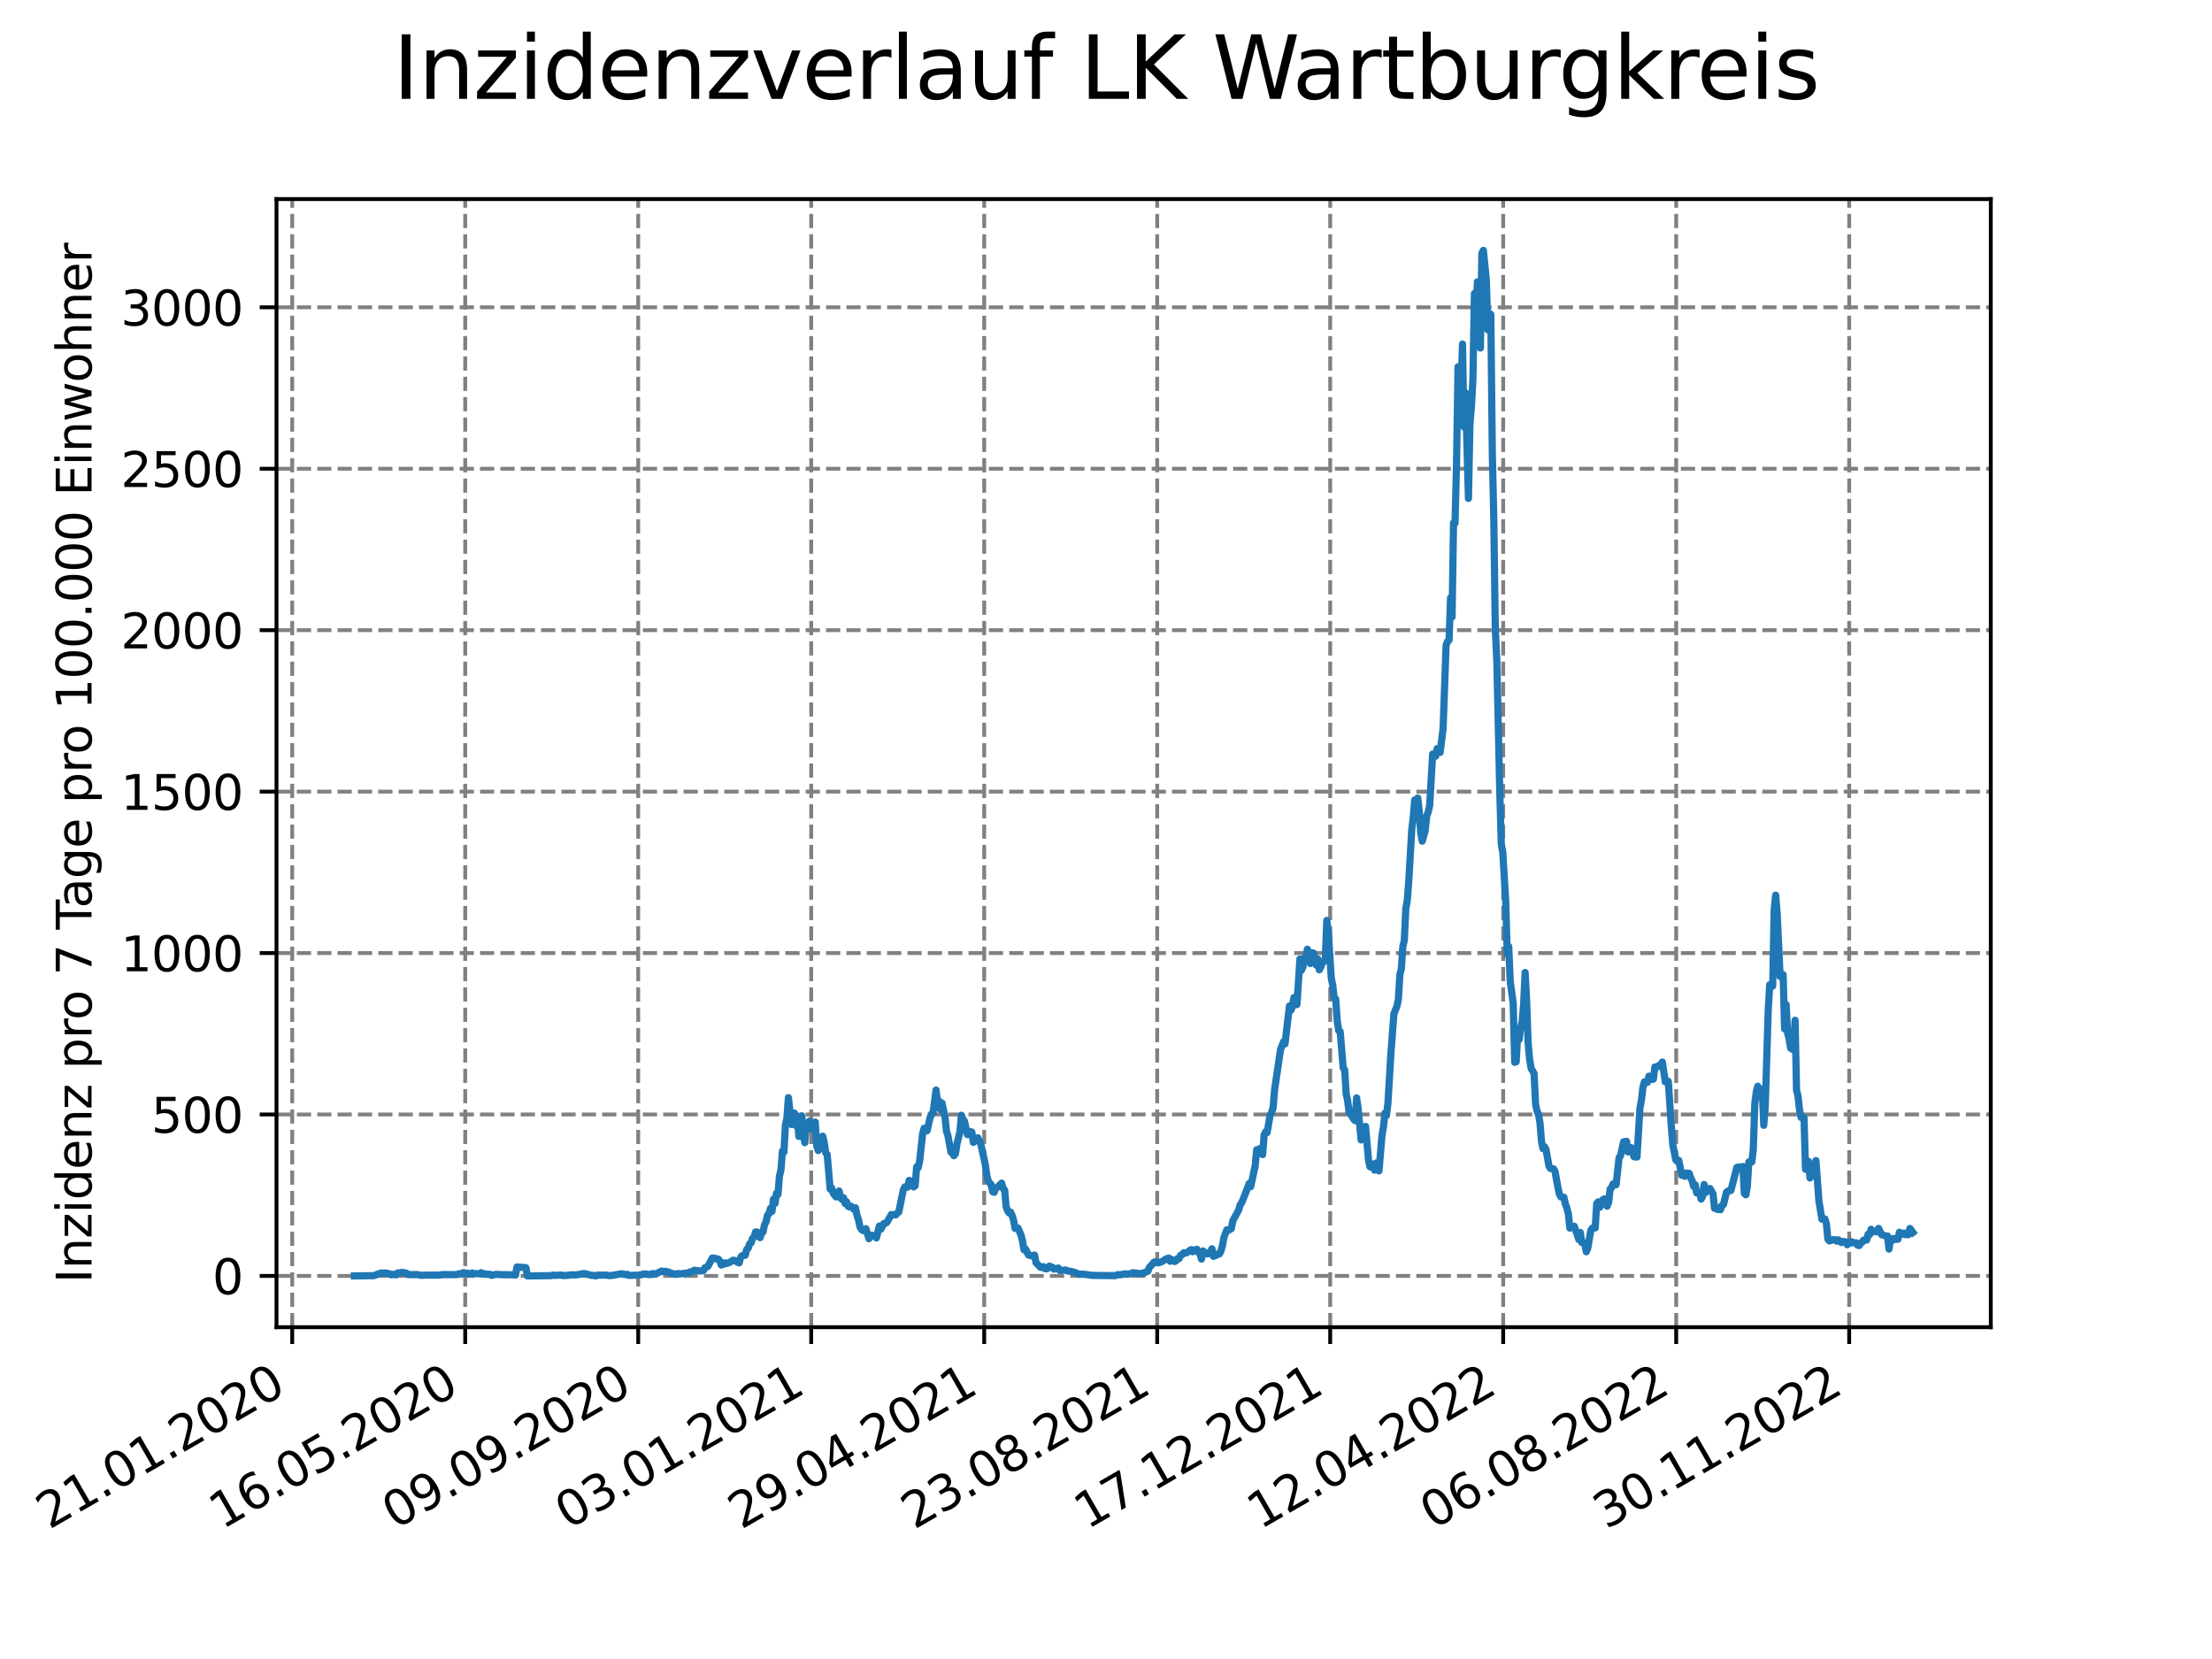 <?xml version="1.0" encoding="utf-8" standalone="no"?>
<!DOCTYPE svg PUBLIC "-//W3C//DTD SVG 1.1//EN"
  "http://www.w3.org/Graphics/SVG/1.1/DTD/svg11.dtd">
<svg xmlns:xlink="http://www.w3.org/1999/xlink" width="460.8pt" height="345.6pt" viewBox="0 0 460.8 345.6" xmlns="http://www.w3.org/2000/svg" version="1.1">
 <defs>
  <style type="text/css">*{stroke-linejoin: round; stroke-linecap: butt}</style>
 </defs>
 <g id="figure_1">
  <g id="patch_1">
   <path d="M 0 345.6 
L 460.8 345.6 
L 460.8 0 
L 0 0 
z
" style="fill: #ffffff"/>
  </g>
  <g id="axes_1">
   <g id="patch_2">
    <path d="M 57.6 276.48 
L 414.72 276.48 
L 414.72 41.472 
L 57.6 41.472 
z
" style="fill: #ffffff"/>
   </g>
   <g id="matplotlib.axis_1">
    <g id="xtick_1">
     <g id="line2d_1">
      <path d="M 60.875 276.48 
L 60.875 41.472 
" clip-path="url(#p595c943175)" style="fill: none; stroke-dasharray: 2.96,1.28; stroke-dashoffset: 0; stroke: #808080; stroke-width: 0.8"/>
     </g>
     <g id="line2d_2">
      <defs>
       <path id="mbba4db393f" d="M 0 0 
L 0 3.5 
" style="stroke: #000000; stroke-width: 0.8"/>
      </defs>
      <g>
       <use xlink:href="#mbba4db393f" x="60.875" y="276.48" style="stroke: #000000; stroke-width: 0.8"/>
      </g>
     </g>
     <g id="text_1">
      <!-- 21.01.2020 -->
      <g transform="translate(10.25 318.689) rotate(-30) scale(0.1 -0.1)">
       <defs>
        <path id="DejaVuSans-32" d="M 1228 531 
L 3431 531 
L 3431 0 
L 469 0 
L 469 531 
Q 828 903 1448 1529 
Q 2069 2156 2228 2338 
Q 2531 2678 2651 2914 
Q 2772 3150 2772 3378 
Q 2772 3750 2511 3984 
Q 2250 4219 1831 4219 
Q 1534 4219 1204 4116 
Q 875 4013 500 3803 
L 500 4441 
Q 881 4594 1212 4672 
Q 1544 4750 1819 4750 
Q 2544 4750 2975 4387 
Q 3406 4025 3406 3419 
Q 3406 3131 3298 2873 
Q 3191 2616 2906 2266 
Q 2828 2175 2409 1742 
Q 1991 1309 1228 531 
z
" transform="scale(0.016)"/>
        <path id="DejaVuSans-31" d="M 794 531 
L 1825 531 
L 1825 4091 
L 703 3866 
L 703 4441 
L 1819 4666 
L 2450 4666 
L 2450 531 
L 3481 531 
L 3481 0 
L 794 0 
L 794 531 
z
" transform="scale(0.016)"/>
        <path id="DejaVuSans-2e" d="M 684 794 
L 1344 794 
L 1344 0 
L 684 0 
L 684 794 
z
" transform="scale(0.016)"/>
        <path id="DejaVuSans-30" d="M 2034 4250 
Q 1547 4250 1301 3770 
Q 1056 3291 1056 2328 
Q 1056 1369 1301 889 
Q 1547 409 2034 409 
Q 2525 409 2770 889 
Q 3016 1369 3016 2328 
Q 3016 3291 2770 3770 
Q 2525 4250 2034 4250 
z
M 2034 4750 
Q 2819 4750 3233 4129 
Q 3647 3509 3647 2328 
Q 3647 1150 3233 529 
Q 2819 -91 2034 -91 
Q 1250 -91 836 529 
Q 422 1150 422 2328 
Q 422 3509 836 4129 
Q 1250 4750 2034 4750 
z
" transform="scale(0.016)"/>
       </defs>
       <use xlink:href="#DejaVuSans-32"/>
       <use xlink:href="#DejaVuSans-31" x="63.623"/>
       <use xlink:href="#DejaVuSans-2e" x="127.246"/>
       <use xlink:href="#DejaVuSans-30" x="159.033"/>
       <use xlink:href="#DejaVuSans-31" x="222.656"/>
       <use xlink:href="#DejaVuSans-2e" x="286.279"/>
       <use xlink:href="#DejaVuSans-32" x="318.066"/>
       <use xlink:href="#DejaVuSans-30" x="381.689"/>
       <use xlink:href="#DejaVuSans-32" x="445.312"/>
       <use xlink:href="#DejaVuSans-30" x="508.936"/>
      </g>
     </g>
    </g>
    <g id="xtick_2">
     <g id="line2d_3">
      <path d="M 96.913 276.48 
L 96.913 41.472 
" clip-path="url(#p595c943175)" style="fill: none; stroke-dasharray: 2.96,1.28; stroke-dashoffset: 0; stroke: #808080; stroke-width: 0.8"/>
     </g>
     <g id="line2d_4">
      <g>
       <use xlink:href="#mbba4db393f" x="96.913" y="276.48" style="stroke: #000000; stroke-width: 0.8"/>
      </g>
     </g>
     <g id="text_2">
      <!-- 16.05.2020 -->
      <g transform="translate(46.288 318.689) rotate(-30) scale(0.1 -0.1)">
       <defs>
        <path id="DejaVuSans-36" d="M 2113 2584 
Q 1688 2584 1439 2293 
Q 1191 2003 1191 1497 
Q 1191 994 1439 701 
Q 1688 409 2113 409 
Q 2538 409 2786 701 
Q 3034 994 3034 1497 
Q 3034 2003 2786 2293 
Q 2538 2584 2113 2584 
z
M 3366 4563 
L 3366 3988 
Q 3128 4100 2886 4159 
Q 2644 4219 2406 4219 
Q 1781 4219 1451 3797 
Q 1122 3375 1075 2522 
Q 1259 2794 1537 2939 
Q 1816 3084 2150 3084 
Q 2853 3084 3261 2657 
Q 3669 2231 3669 1497 
Q 3669 778 3244 343 
Q 2819 -91 2113 -91 
Q 1303 -91 875 529 
Q 447 1150 447 2328 
Q 447 3434 972 4092 
Q 1497 4750 2381 4750 
Q 2619 4750 2861 4703 
Q 3103 4656 3366 4563 
z
" transform="scale(0.016)"/>
        <path id="DejaVuSans-35" d="M 691 4666 
L 3169 4666 
L 3169 4134 
L 1269 4134 
L 1269 2991 
Q 1406 3038 1543 3061 
Q 1681 3084 1819 3084 
Q 2600 3084 3056 2656 
Q 3513 2228 3513 1497 
Q 3513 744 3044 326 
Q 2575 -91 1722 -91 
Q 1428 -91 1123 -41 
Q 819 9 494 109 
L 494 744 
Q 775 591 1075 516 
Q 1375 441 1709 441 
Q 2250 441 2565 725 
Q 2881 1009 2881 1497 
Q 2881 1984 2565 2268 
Q 2250 2553 1709 2553 
Q 1456 2553 1204 2497 
Q 953 2441 691 2322 
L 691 4666 
z
" transform="scale(0.016)"/>
       </defs>
       <use xlink:href="#DejaVuSans-31"/>
       <use xlink:href="#DejaVuSans-36" x="63.623"/>
       <use xlink:href="#DejaVuSans-2e" x="127.246"/>
       <use xlink:href="#DejaVuSans-30" x="159.033"/>
       <use xlink:href="#DejaVuSans-35" x="222.656"/>
       <use xlink:href="#DejaVuSans-2e" x="286.279"/>
       <use xlink:href="#DejaVuSans-32" x="318.066"/>
       <use xlink:href="#DejaVuSans-30" x="381.689"/>
       <use xlink:href="#DejaVuSans-32" x="445.312"/>
       <use xlink:href="#DejaVuSans-30" x="508.936"/>
      </g>
     </g>
    </g>
    <g id="xtick_3">
     <g id="line2d_5">
      <path d="M 132.951 276.48 
L 132.951 41.472 
" clip-path="url(#p595c943175)" style="fill: none; stroke-dasharray: 2.96,1.28; stroke-dashoffset: 0; stroke: #808080; stroke-width: 0.8"/>
     </g>
     <g id="line2d_6">
      <g>
       <use xlink:href="#mbba4db393f" x="132.951" y="276.48" style="stroke: #000000; stroke-width: 0.8"/>
      </g>
     </g>
     <g id="text_3">
      <!-- 09.09.2020 -->
      <g transform="translate(82.326 318.689) rotate(-30) scale(0.1 -0.1)">
       <defs>
        <path id="DejaVuSans-39" d="M 703 97 
L 703 672 
Q 941 559 1184 500 
Q 1428 441 1663 441 
Q 2288 441 2617 861 
Q 2947 1281 2994 2138 
Q 2813 1869 2534 1725 
Q 2256 1581 1919 1581 
Q 1219 1581 811 2004 
Q 403 2428 403 3163 
Q 403 3881 828 4315 
Q 1253 4750 1959 4750 
Q 2769 4750 3195 4129 
Q 3622 3509 3622 2328 
Q 3622 1225 3098 567 
Q 2575 -91 1691 -91 
Q 1453 -91 1209 -44 
Q 966 3 703 97 
z
M 1959 2075 
Q 2384 2075 2632 2365 
Q 2881 2656 2881 3163 
Q 2881 3666 2632 3958 
Q 2384 4250 1959 4250 
Q 1534 4250 1286 3958 
Q 1038 3666 1038 3163 
Q 1038 2656 1286 2365 
Q 1534 2075 1959 2075 
z
" transform="scale(0.016)"/>
       </defs>
       <use xlink:href="#DejaVuSans-30"/>
       <use xlink:href="#DejaVuSans-39" x="63.623"/>
       <use xlink:href="#DejaVuSans-2e" x="127.246"/>
       <use xlink:href="#DejaVuSans-30" x="159.033"/>
       <use xlink:href="#DejaVuSans-39" x="222.656"/>
       <use xlink:href="#DejaVuSans-2e" x="286.279"/>
       <use xlink:href="#DejaVuSans-32" x="318.066"/>
       <use xlink:href="#DejaVuSans-30" x="381.689"/>
       <use xlink:href="#DejaVuSans-32" x="445.312"/>
       <use xlink:href="#DejaVuSans-30" x="508.936"/>
      </g>
     </g>
    </g>
    <g id="xtick_4">
     <g id="line2d_7">
      <path d="M 168.99 276.48 
L 168.99 41.472 
" clip-path="url(#p595c943175)" style="fill: none; stroke-dasharray: 2.96,1.28; stroke-dashoffset: 0; stroke: #808080; stroke-width: 0.8"/>
     </g>
     <g id="line2d_8">
      <g>
       <use xlink:href="#mbba4db393f" x="168.99" y="276.48" style="stroke: #000000; stroke-width: 0.8"/>
      </g>
     </g>
     <g id="text_4">
      <!-- 03.01.2021 -->
      <g transform="translate(118.364 318.689) rotate(-30) scale(0.1 -0.1)">
       <defs>
        <path id="DejaVuSans-33" d="M 2597 2516 
Q 3050 2419 3304 2112 
Q 3559 1806 3559 1356 
Q 3559 666 3084 287 
Q 2609 -91 1734 -91 
Q 1441 -91 1130 -33 
Q 819 25 488 141 
L 488 750 
Q 750 597 1062 519 
Q 1375 441 1716 441 
Q 2309 441 2620 675 
Q 2931 909 2931 1356 
Q 2931 1769 2642 2001 
Q 2353 2234 1838 2234 
L 1294 2234 
L 1294 2753 
L 1863 2753 
Q 2328 2753 2575 2939 
Q 2822 3125 2822 3475 
Q 2822 3834 2567 4026 
Q 2313 4219 1838 4219 
Q 1578 4219 1281 4162 
Q 984 4106 628 3988 
L 628 4550 
Q 988 4650 1302 4700 
Q 1616 4750 1894 4750 
Q 2613 4750 3031 4423 
Q 3450 4097 3450 3541 
Q 3450 3153 3228 2886 
Q 3006 2619 2597 2516 
z
" transform="scale(0.016)"/>
       </defs>
       <use xlink:href="#DejaVuSans-30"/>
       <use xlink:href="#DejaVuSans-33" x="63.623"/>
       <use xlink:href="#DejaVuSans-2e" x="127.246"/>
       <use xlink:href="#DejaVuSans-30" x="159.033"/>
       <use xlink:href="#DejaVuSans-31" x="222.656"/>
       <use xlink:href="#DejaVuSans-2e" x="286.279"/>
       <use xlink:href="#DejaVuSans-32" x="318.066"/>
       <use xlink:href="#DejaVuSans-30" x="381.689"/>
       <use xlink:href="#DejaVuSans-32" x="445.312"/>
       <use xlink:href="#DejaVuSans-31" x="508.936"/>
      </g>
     </g>
    </g>
    <g id="xtick_5">
     <g id="line2d_9">
      <path d="M 205.028 276.48 
L 205.028 41.472 
" clip-path="url(#p595c943175)" style="fill: none; stroke-dasharray: 2.96,1.28; stroke-dashoffset: 0; stroke: #808080; stroke-width: 0.8"/>
     </g>
     <g id="line2d_10">
      <g>
       <use xlink:href="#mbba4db393f" x="205.028" y="276.48" style="stroke: #000000; stroke-width: 0.8"/>
      </g>
     </g>
     <g id="text_5">
      <!-- 29.04.2021 -->
      <g transform="translate(154.403 318.689) rotate(-30) scale(0.1 -0.1)">
       <defs>
        <path id="DejaVuSans-34" d="M 2419 4116 
L 825 1625 
L 2419 1625 
L 2419 4116 
z
M 2253 4666 
L 3047 4666 
L 3047 1625 
L 3713 1625 
L 3713 1100 
L 3047 1100 
L 3047 0 
L 2419 0 
L 2419 1100 
L 313 1100 
L 313 1709 
L 2253 4666 
z
" transform="scale(0.016)"/>
       </defs>
       <use xlink:href="#DejaVuSans-32"/>
       <use xlink:href="#DejaVuSans-39" x="63.623"/>
       <use xlink:href="#DejaVuSans-2e" x="127.246"/>
       <use xlink:href="#DejaVuSans-30" x="159.033"/>
       <use xlink:href="#DejaVuSans-34" x="222.656"/>
       <use xlink:href="#DejaVuSans-2e" x="286.279"/>
       <use xlink:href="#DejaVuSans-32" x="318.066"/>
       <use xlink:href="#DejaVuSans-30" x="381.689"/>
       <use xlink:href="#DejaVuSans-32" x="445.312"/>
       <use xlink:href="#DejaVuSans-31" x="508.936"/>
      </g>
     </g>
    </g>
    <g id="xtick_6">
     <g id="line2d_11">
      <path d="M 241.066 276.48 
L 241.066 41.472 
" clip-path="url(#p595c943175)" style="fill: none; stroke-dasharray: 2.96,1.28; stroke-dashoffset: 0; stroke: #808080; stroke-width: 0.8"/>
     </g>
     <g id="line2d_12">
      <g>
       <use xlink:href="#mbba4db393f" x="241.066" y="276.48" style="stroke: #000000; stroke-width: 0.8"/>
      </g>
     </g>
     <g id="text_6">
      <!-- 23.08.2021 -->
      <g transform="translate(190.441 318.689) rotate(-30) scale(0.1 -0.1)">
       <defs>
        <path id="DejaVuSans-38" d="M 2034 2216 
Q 1584 2216 1326 1975 
Q 1069 1734 1069 1313 
Q 1069 891 1326 650 
Q 1584 409 2034 409 
Q 2484 409 2743 651 
Q 3003 894 3003 1313 
Q 3003 1734 2745 1975 
Q 2488 2216 2034 2216 
z
M 1403 2484 
Q 997 2584 770 2862 
Q 544 3141 544 3541 
Q 544 4100 942 4425 
Q 1341 4750 2034 4750 
Q 2731 4750 3128 4425 
Q 3525 4100 3525 3541 
Q 3525 3141 3298 2862 
Q 3072 2584 2669 2484 
Q 3125 2378 3379 2068 
Q 3634 1759 3634 1313 
Q 3634 634 3220 271 
Q 2806 -91 2034 -91 
Q 1263 -91 848 271 
Q 434 634 434 1313 
Q 434 1759 690 2068 
Q 947 2378 1403 2484 
z
M 1172 3481 
Q 1172 3119 1398 2916 
Q 1625 2713 2034 2713 
Q 2441 2713 2670 2916 
Q 2900 3119 2900 3481 
Q 2900 3844 2670 4047 
Q 2441 4250 2034 4250 
Q 1625 4250 1398 4047 
Q 1172 3844 1172 3481 
z
" transform="scale(0.016)"/>
       </defs>
       <use xlink:href="#DejaVuSans-32"/>
       <use xlink:href="#DejaVuSans-33" x="63.623"/>
       <use xlink:href="#DejaVuSans-2e" x="127.246"/>
       <use xlink:href="#DejaVuSans-30" x="159.033"/>
       <use xlink:href="#DejaVuSans-38" x="222.656"/>
       <use xlink:href="#DejaVuSans-2e" x="286.279"/>
       <use xlink:href="#DejaVuSans-32" x="318.066"/>
       <use xlink:href="#DejaVuSans-30" x="381.689"/>
       <use xlink:href="#DejaVuSans-32" x="445.312"/>
       <use xlink:href="#DejaVuSans-31" x="508.936"/>
      </g>
     </g>
    </g>
    <g id="xtick_7">
     <g id="line2d_13">
      <path d="M 277.104 276.48 
L 277.104 41.472 
" clip-path="url(#p595c943175)" style="fill: none; stroke-dasharray: 2.96,1.28; stroke-dashoffset: 0; stroke: #808080; stroke-width: 0.8"/>
     </g>
     <g id="line2d_14">
      <g>
       <use xlink:href="#mbba4db393f" x="277.104" y="276.48" style="stroke: #000000; stroke-width: 0.8"/>
      </g>
     </g>
     <g id="text_7">
      <!-- 17.12.2021 -->
      <g transform="translate(226.479 318.689) rotate(-30) scale(0.1 -0.1)">
       <defs>
        <path id="DejaVuSans-37" d="M 525 4666 
L 3525 4666 
L 3525 4397 
L 1831 0 
L 1172 0 
L 2766 4134 
L 525 4134 
L 525 4666 
z
" transform="scale(0.016)"/>
       </defs>
       <use xlink:href="#DejaVuSans-31"/>
       <use xlink:href="#DejaVuSans-37" x="63.623"/>
       <use xlink:href="#DejaVuSans-2e" x="127.246"/>
       <use xlink:href="#DejaVuSans-31" x="159.033"/>
       <use xlink:href="#DejaVuSans-32" x="222.656"/>
       <use xlink:href="#DejaVuSans-2e" x="286.279"/>
       <use xlink:href="#DejaVuSans-32" x="318.066"/>
       <use xlink:href="#DejaVuSans-30" x="381.689"/>
       <use xlink:href="#DejaVuSans-32" x="445.312"/>
       <use xlink:href="#DejaVuSans-31" x="508.936"/>
      </g>
     </g>
    </g>
    <g id="xtick_8">
     <g id="line2d_15">
      <path d="M 313.142 276.48 
L 313.142 41.472 
" clip-path="url(#p595c943175)" style="fill: none; stroke-dasharray: 2.96,1.28; stroke-dashoffset: 0; stroke: #808080; stroke-width: 0.8"/>
     </g>
     <g id="line2d_16">
      <g>
       <use xlink:href="#mbba4db393f" x="313.142" y="276.48" style="stroke: #000000; stroke-width: 0.8"/>
      </g>
     </g>
     <g id="text_8">
      <!-- 12.04.2022 -->
      <g transform="translate(262.517 318.689) rotate(-30) scale(0.1 -0.1)">
       <use xlink:href="#DejaVuSans-31"/>
       <use xlink:href="#DejaVuSans-32" x="63.623"/>
       <use xlink:href="#DejaVuSans-2e" x="127.246"/>
       <use xlink:href="#DejaVuSans-30" x="159.033"/>
       <use xlink:href="#DejaVuSans-34" x="222.656"/>
       <use xlink:href="#DejaVuSans-2e" x="286.279"/>
       <use xlink:href="#DejaVuSans-32" x="318.066"/>
       <use xlink:href="#DejaVuSans-30" x="381.689"/>
       <use xlink:href="#DejaVuSans-32" x="445.312"/>
       <use xlink:href="#DejaVuSans-32" x="508.936"/>
      </g>
     </g>
    </g>
    <g id="xtick_9">
     <g id="line2d_17">
      <path d="M 349.181 276.48 
L 349.181 41.472 
" clip-path="url(#p595c943175)" style="fill: none; stroke-dasharray: 2.96,1.28; stroke-dashoffset: 0; stroke: #808080; stroke-width: 0.8"/>
     </g>
     <g id="line2d_18">
      <g>
       <use xlink:href="#mbba4db393f" x="349.181" y="276.48" style="stroke: #000000; stroke-width: 0.8"/>
      </g>
     </g>
     <g id="text_9">
      <!-- 06.08.2022 -->
      <g transform="translate(298.555 318.689) rotate(-30) scale(0.1 -0.1)">
       <use xlink:href="#DejaVuSans-30"/>
       <use xlink:href="#DejaVuSans-36" x="63.623"/>
       <use xlink:href="#DejaVuSans-2e" x="127.246"/>
       <use xlink:href="#DejaVuSans-30" x="159.033"/>
       <use xlink:href="#DejaVuSans-38" x="222.656"/>
       <use xlink:href="#DejaVuSans-2e" x="286.279"/>
       <use xlink:href="#DejaVuSans-32" x="318.066"/>
       <use xlink:href="#DejaVuSans-30" x="381.689"/>
       <use xlink:href="#DejaVuSans-32" x="445.312"/>
       <use xlink:href="#DejaVuSans-32" x="508.936"/>
      </g>
     </g>
    </g>
    <g id="xtick_10">
     <g id="line2d_19">
      <path d="M 385.219 276.48 
L 385.219 41.472 
" clip-path="url(#p595c943175)" style="fill: none; stroke-dasharray: 2.96,1.28; stroke-dashoffset: 0; stroke: #808080; stroke-width: 0.8"/>
     </g>
     <g id="line2d_20">
      <g>
       <use xlink:href="#mbba4db393f" x="385.219" y="276.48" style="stroke: #000000; stroke-width: 0.8"/>
      </g>
     </g>
     <g id="text_10">
      <!-- 30.11.2022 -->
      <g transform="translate(334.594 318.689) rotate(-30) scale(0.1 -0.1)">
       <use xlink:href="#DejaVuSans-33"/>
       <use xlink:href="#DejaVuSans-30" x="63.623"/>
       <use xlink:href="#DejaVuSans-2e" x="127.246"/>
       <use xlink:href="#DejaVuSans-31" x="159.033"/>
       <use xlink:href="#DejaVuSans-31" x="222.656"/>
       <use xlink:href="#DejaVuSans-2e" x="286.279"/>
       <use xlink:href="#DejaVuSans-32" x="318.066"/>
       <use xlink:href="#DejaVuSans-30" x="381.689"/>
       <use xlink:href="#DejaVuSans-32" x="445.312"/>
       <use xlink:href="#DejaVuSans-32" x="508.936"/>
      </g>
     </g>
    </g>
   </g>
   <g id="matplotlib.axis_2">
    <g id="ytick_1">
     <g id="line2d_21">
      <path d="M 57.6 265.798 
L 414.72 265.798 
" clip-path="url(#p595c943175)" style="fill: none; stroke-dasharray: 2.96,1.28; stroke-dashoffset: 0; stroke: #808080; stroke-width: 0.8"/>
     </g>
     <g id="line2d_22">
      <defs>
       <path id="m7f803382ec" d="M 0 0 
L -3.5 0 
" style="stroke: #000000; stroke-width: 0.8"/>
      </defs>
      <g>
       <use xlink:href="#m7f803382ec" x="57.6" y="265.798" style="stroke: #000000; stroke-width: 0.8"/>
      </g>
     </g>
     <g id="text_11">
      <!-- 0 -->
      <g transform="translate(44.237 269.597) scale(0.1 -0.1)">
       <use xlink:href="#DejaVuSans-30"/>
      </g>
     </g>
    </g>
    <g id="ytick_2">
     <g id="line2d_23">
      <path d="M 57.6 232.167 
L 414.72 232.167 
" clip-path="url(#p595c943175)" style="fill: none; stroke-dasharray: 2.96,1.28; stroke-dashoffset: 0; stroke: #808080; stroke-width: 0.8"/>
     </g>
     <g id="line2d_24">
      <g>
       <use xlink:href="#m7f803382ec" x="57.6" y="232.167" style="stroke: #000000; stroke-width: 0.8"/>
      </g>
     </g>
     <g id="text_12">
      <!-- 500 -->
      <g transform="translate(31.512 235.966) scale(0.1 -0.1)">
       <use xlink:href="#DejaVuSans-35"/>
       <use xlink:href="#DejaVuSans-30" x="63.623"/>
       <use xlink:href="#DejaVuSans-30" x="127.246"/>
      </g>
     </g>
    </g>
    <g id="ytick_3">
     <g id="line2d_25">
      <path d="M 57.6 198.537 
L 414.72 198.537 
" clip-path="url(#p595c943175)" style="fill: none; stroke-dasharray: 2.96,1.28; stroke-dashoffset: 0; stroke: #808080; stroke-width: 0.8"/>
     </g>
     <g id="line2d_26">
      <g>
       <use xlink:href="#m7f803382ec" x="57.6" y="198.537" style="stroke: #000000; stroke-width: 0.8"/>
      </g>
     </g>
     <g id="text_13">
      <!-- 1000 -->
      <g transform="translate(25.15 202.336) scale(0.1 -0.1)">
       <use xlink:href="#DejaVuSans-31"/>
       <use xlink:href="#DejaVuSans-30" x="63.623"/>
       <use xlink:href="#DejaVuSans-30" x="127.246"/>
       <use xlink:href="#DejaVuSans-30" x="190.869"/>
      </g>
     </g>
    </g>
    <g id="ytick_4">
     <g id="line2d_27">
      <path d="M 57.6 164.906 
L 414.72 164.906 
" clip-path="url(#p595c943175)" style="fill: none; stroke-dasharray: 2.96,1.28; stroke-dashoffset: 0; stroke: #808080; stroke-width: 0.8"/>
     </g>
     <g id="line2d_28">
      <g>
       <use xlink:href="#m7f803382ec" x="57.6" y="164.906" style="stroke: #000000; stroke-width: 0.8"/>
      </g>
     </g>
     <g id="text_14">
      <!-- 1500 -->
      <g transform="translate(25.15 168.705) scale(0.1 -0.1)">
       <use xlink:href="#DejaVuSans-31"/>
       <use xlink:href="#DejaVuSans-35" x="63.623"/>
       <use xlink:href="#DejaVuSans-30" x="127.246"/>
       <use xlink:href="#DejaVuSans-30" x="190.869"/>
      </g>
     </g>
    </g>
    <g id="ytick_5">
     <g id="line2d_29">
      <path d="M 57.6 131.275 
L 414.72 131.275 
" clip-path="url(#p595c943175)" style="fill: none; stroke-dasharray: 2.96,1.28; stroke-dashoffset: 0; stroke: #808080; stroke-width: 0.8"/>
     </g>
     <g id="line2d_30">
      <g>
       <use xlink:href="#m7f803382ec" x="57.6" y="131.275" style="stroke: #000000; stroke-width: 0.8"/>
      </g>
     </g>
     <g id="text_15">
      <!-- 2000 -->
      <g transform="translate(25.15 135.074) scale(0.1 -0.1)">
       <use xlink:href="#DejaVuSans-32"/>
       <use xlink:href="#DejaVuSans-30" x="63.623"/>
       <use xlink:href="#DejaVuSans-30" x="127.246"/>
       <use xlink:href="#DejaVuSans-30" x="190.869"/>
      </g>
     </g>
    </g>
    <g id="ytick_6">
     <g id="line2d_31">
      <path d="M 57.6 97.645 
L 414.72 97.645 
" clip-path="url(#p595c943175)" style="fill: none; stroke-dasharray: 2.96,1.28; stroke-dashoffset: 0; stroke: #808080; stroke-width: 0.8"/>
     </g>
     <g id="line2d_32">
      <g>
       <use xlink:href="#m7f803382ec" x="57.6" y="97.645" style="stroke: #000000; stroke-width: 0.8"/>
      </g>
     </g>
     <g id="text_16">
      <!-- 2500 -->
      <g transform="translate(25.15 101.444) scale(0.1 -0.1)">
       <use xlink:href="#DejaVuSans-32"/>
       <use xlink:href="#DejaVuSans-35" x="63.623"/>
       <use xlink:href="#DejaVuSans-30" x="127.246"/>
       <use xlink:href="#DejaVuSans-30" x="190.869"/>
      </g>
     </g>
    </g>
    <g id="ytick_7">
     <g id="line2d_33">
      <path d="M 57.6 64.014 
L 414.72 64.014 
" clip-path="url(#p595c943175)" style="fill: none; stroke-dasharray: 2.96,1.28; stroke-dashoffset: 0; stroke: #808080; stroke-width: 0.8"/>
     </g>
     <g id="line2d_34">
      <g>
       <use xlink:href="#m7f803382ec" x="57.6" y="64.014" style="stroke: #000000; stroke-width: 0.8"/>
      </g>
     </g>
     <g id="text_17">
      <!-- 3000 -->
      <g transform="translate(25.15 67.813) scale(0.1 -0.1)">
       <use xlink:href="#DejaVuSans-33"/>
       <use xlink:href="#DejaVuSans-30" x="63.623"/>
       <use xlink:href="#DejaVuSans-30" x="127.246"/>
       <use xlink:href="#DejaVuSans-30" x="190.869"/>
      </g>
     </g>
    </g>
    <g id="text_18">
     <!-- Inzidenz pro 7 Tage pro 100.000 Einwohner -->
     <g transform="translate(19.07 267.301) rotate(-90) scale(0.1 -0.1)">
      <defs>
       <path id="DejaVuSans-49" d="M 628 4666 
L 1259 4666 
L 1259 0 
L 628 0 
L 628 4666 
z
" transform="scale(0.016)"/>
       <path id="DejaVuSans-6e" d="M 3513 2113 
L 3513 0 
L 2938 0 
L 2938 2094 
Q 2938 2591 2744 2837 
Q 2550 3084 2163 3084 
Q 1697 3084 1428 2787 
Q 1159 2491 1159 1978 
L 1159 0 
L 581 0 
L 581 3500 
L 1159 3500 
L 1159 2956 
Q 1366 3272 1645 3428 
Q 1925 3584 2291 3584 
Q 2894 3584 3203 3211 
Q 3513 2838 3513 2113 
z
" transform="scale(0.016)"/>
       <path id="DejaVuSans-7a" d="M 353 3500 
L 3084 3500 
L 3084 2975 
L 922 459 
L 3084 459 
L 3084 0 
L 275 0 
L 275 525 
L 2438 3041 
L 353 3041 
L 353 3500 
z
" transform="scale(0.016)"/>
       <path id="DejaVuSans-69" d="M 603 3500 
L 1178 3500 
L 1178 0 
L 603 0 
L 603 3500 
z
M 603 4863 
L 1178 4863 
L 1178 4134 
L 603 4134 
L 603 4863 
z
" transform="scale(0.016)"/>
       <path id="DejaVuSans-64" d="M 2906 2969 
L 2906 4863 
L 3481 4863 
L 3481 0 
L 2906 0 
L 2906 525 
Q 2725 213 2448 61 
Q 2172 -91 1784 -91 
Q 1150 -91 751 415 
Q 353 922 353 1747 
Q 353 2572 751 3078 
Q 1150 3584 1784 3584 
Q 2172 3584 2448 3432 
Q 2725 3281 2906 2969 
z
M 947 1747 
Q 947 1113 1208 752 
Q 1469 391 1925 391 
Q 2381 391 2643 752 
Q 2906 1113 2906 1747 
Q 2906 2381 2643 2742 
Q 2381 3103 1925 3103 
Q 1469 3103 1208 2742 
Q 947 2381 947 1747 
z
" transform="scale(0.016)"/>
       <path id="DejaVuSans-65" d="M 3597 1894 
L 3597 1613 
L 953 1613 
Q 991 1019 1311 708 
Q 1631 397 2203 397 
Q 2534 397 2845 478 
Q 3156 559 3463 722 
L 3463 178 
Q 3153 47 2828 -22 
Q 2503 -91 2169 -91 
Q 1331 -91 842 396 
Q 353 884 353 1716 
Q 353 2575 817 3079 
Q 1281 3584 2069 3584 
Q 2775 3584 3186 3129 
Q 3597 2675 3597 1894 
z
M 3022 2063 
Q 3016 2534 2758 2815 
Q 2500 3097 2075 3097 
Q 1594 3097 1305 2825 
Q 1016 2553 972 2059 
L 3022 2063 
z
" transform="scale(0.016)"/>
       <path id="DejaVuSans-20" transform="scale(0.016)"/>
       <path id="DejaVuSans-70" d="M 1159 525 
L 1159 -1331 
L 581 -1331 
L 581 3500 
L 1159 3500 
L 1159 2969 
Q 1341 3281 1617 3432 
Q 1894 3584 2278 3584 
Q 2916 3584 3314 3078 
Q 3713 2572 3713 1747 
Q 3713 922 3314 415 
Q 2916 -91 2278 -91 
Q 1894 -91 1617 61 
Q 1341 213 1159 525 
z
M 3116 1747 
Q 3116 2381 2855 2742 
Q 2594 3103 2138 3103 
Q 1681 3103 1420 2742 
Q 1159 2381 1159 1747 
Q 1159 1113 1420 752 
Q 1681 391 2138 391 
Q 2594 391 2855 752 
Q 3116 1113 3116 1747 
z
" transform="scale(0.016)"/>
       <path id="DejaVuSans-72" d="M 2631 2963 
Q 2534 3019 2420 3045 
Q 2306 3072 2169 3072 
Q 1681 3072 1420 2755 
Q 1159 2438 1159 1844 
L 1159 0 
L 581 0 
L 581 3500 
L 1159 3500 
L 1159 2956 
Q 1341 3275 1631 3429 
Q 1922 3584 2338 3584 
Q 2397 3584 2469 3576 
Q 2541 3569 2628 3553 
L 2631 2963 
z
" transform="scale(0.016)"/>
       <path id="DejaVuSans-6f" d="M 1959 3097 
Q 1497 3097 1228 2736 
Q 959 2375 959 1747 
Q 959 1119 1226 758 
Q 1494 397 1959 397 
Q 2419 397 2687 759 
Q 2956 1122 2956 1747 
Q 2956 2369 2687 2733 
Q 2419 3097 1959 3097 
z
M 1959 3584 
Q 2709 3584 3137 3096 
Q 3566 2609 3566 1747 
Q 3566 888 3137 398 
Q 2709 -91 1959 -91 
Q 1206 -91 779 398 
Q 353 888 353 1747 
Q 353 2609 779 3096 
Q 1206 3584 1959 3584 
z
" transform="scale(0.016)"/>
       <path id="DejaVuSans-54" d="M -19 4666 
L 3928 4666 
L 3928 4134 
L 2272 4134 
L 2272 0 
L 1638 0 
L 1638 4134 
L -19 4134 
L -19 4666 
z
" transform="scale(0.016)"/>
       <path id="DejaVuSans-61" d="M 2194 1759 
Q 1497 1759 1228 1600 
Q 959 1441 959 1056 
Q 959 750 1161 570 
Q 1363 391 1709 391 
Q 2188 391 2477 730 
Q 2766 1069 2766 1631 
L 2766 1759 
L 2194 1759 
z
M 3341 1997 
L 3341 0 
L 2766 0 
L 2766 531 
Q 2569 213 2275 61 
Q 1981 -91 1556 -91 
Q 1019 -91 701 211 
Q 384 513 384 1019 
Q 384 1609 779 1909 
Q 1175 2209 1959 2209 
L 2766 2209 
L 2766 2266 
Q 2766 2663 2505 2880 
Q 2244 3097 1772 3097 
Q 1472 3097 1187 3025 
Q 903 2953 641 2809 
L 641 3341 
Q 956 3463 1253 3523 
Q 1550 3584 1831 3584 
Q 2591 3584 2966 3190 
Q 3341 2797 3341 1997 
z
" transform="scale(0.016)"/>
       <path id="DejaVuSans-67" d="M 2906 1791 
Q 2906 2416 2648 2759 
Q 2391 3103 1925 3103 
Q 1463 3103 1205 2759 
Q 947 2416 947 1791 
Q 947 1169 1205 825 
Q 1463 481 1925 481 
Q 2391 481 2648 825 
Q 2906 1169 2906 1791 
z
M 3481 434 
Q 3481 -459 3084 -895 
Q 2688 -1331 1869 -1331 
Q 1566 -1331 1297 -1286 
Q 1028 -1241 775 -1147 
L 775 -588 
Q 1028 -725 1275 -790 
Q 1522 -856 1778 -856 
Q 2344 -856 2625 -561 
Q 2906 -266 2906 331 
L 2906 616 
Q 2728 306 2450 153 
Q 2172 0 1784 0 
Q 1141 0 747 490 
Q 353 981 353 1791 
Q 353 2603 747 3093 
Q 1141 3584 1784 3584 
Q 2172 3584 2450 3431 
Q 2728 3278 2906 2969 
L 2906 3500 
L 3481 3500 
L 3481 434 
z
" transform="scale(0.016)"/>
       <path id="DejaVuSans-45" d="M 628 4666 
L 3578 4666 
L 3578 4134 
L 1259 4134 
L 1259 2753 
L 3481 2753 
L 3481 2222 
L 1259 2222 
L 1259 531 
L 3634 531 
L 3634 0 
L 628 0 
L 628 4666 
z
" transform="scale(0.016)"/>
       <path id="DejaVuSans-77" d="M 269 3500 
L 844 3500 
L 1563 769 
L 2278 3500 
L 2956 3500 
L 3675 769 
L 4391 3500 
L 4966 3500 
L 4050 0 
L 3372 0 
L 2619 2869 
L 1863 0 
L 1184 0 
L 269 3500 
z
" transform="scale(0.016)"/>
       <path id="DejaVuSans-68" d="M 3513 2113 
L 3513 0 
L 2938 0 
L 2938 2094 
Q 2938 2591 2744 2837 
Q 2550 3084 2163 3084 
Q 1697 3084 1428 2787 
Q 1159 2491 1159 1978 
L 1159 0 
L 581 0 
L 581 4863 
L 1159 4863 
L 1159 2956 
Q 1366 3272 1645 3428 
Q 1925 3584 2291 3584 
Q 2894 3584 3203 3211 
Q 3513 2838 3513 2113 
z
" transform="scale(0.016)"/>
      </defs>
      <use xlink:href="#DejaVuSans-49"/>
      <use xlink:href="#DejaVuSans-6e" x="29.492"/>
      <use xlink:href="#DejaVuSans-7a" x="92.871"/>
      <use xlink:href="#DejaVuSans-69" x="145.361"/>
      <use xlink:href="#DejaVuSans-64" x="173.145"/>
      <use xlink:href="#DejaVuSans-65" x="236.621"/>
      <use xlink:href="#DejaVuSans-6e" x="298.145"/>
      <use xlink:href="#DejaVuSans-7a" x="361.523"/>
      <use xlink:href="#DejaVuSans-20" x="414.014"/>
      <use xlink:href="#DejaVuSans-70" x="445.801"/>
      <use xlink:href="#DejaVuSans-72" x="509.277"/>
      <use xlink:href="#DejaVuSans-6f" x="548.141"/>
      <use xlink:href="#DejaVuSans-20" x="609.322"/>
      <use xlink:href="#DejaVuSans-37" x="641.109"/>
      <use xlink:href="#DejaVuSans-20" x="704.732"/>
      <use xlink:href="#DejaVuSans-54" x="736.52"/>
      <use xlink:href="#DejaVuSans-61" x="781.104"/>
      <use xlink:href="#DejaVuSans-67" x="842.383"/>
      <use xlink:href="#DejaVuSans-65" x="905.859"/>
      <use xlink:href="#DejaVuSans-20" x="967.383"/>
      <use xlink:href="#DejaVuSans-70" x="999.17"/>
      <use xlink:href="#DejaVuSans-72" x="1062.646"/>
      <use xlink:href="#DejaVuSans-6f" x="1101.51"/>
      <use xlink:href="#DejaVuSans-20" x="1162.691"/>
      <use xlink:href="#DejaVuSans-31" x="1194.479"/>
      <use xlink:href="#DejaVuSans-30" x="1258.102"/>
      <use xlink:href="#DejaVuSans-30" x="1321.725"/>
      <use xlink:href="#DejaVuSans-2e" x="1385.348"/>
      <use xlink:href="#DejaVuSans-30" x="1417.135"/>
      <use xlink:href="#DejaVuSans-30" x="1480.758"/>
      <use xlink:href="#DejaVuSans-30" x="1544.381"/>
      <use xlink:href="#DejaVuSans-20" x="1608.004"/>
      <use xlink:href="#DejaVuSans-45" x="1639.791"/>
      <use xlink:href="#DejaVuSans-69" x="1702.975"/>
      <use xlink:href="#DejaVuSans-6e" x="1730.758"/>
      <use xlink:href="#DejaVuSans-77" x="1794.137"/>
      <use xlink:href="#DejaVuSans-6f" x="1875.924"/>
      <use xlink:href="#DejaVuSans-68" x="1937.105"/>
      <use xlink:href="#DejaVuSans-6e" x="2000.484"/>
      <use xlink:href="#DejaVuSans-65" x="2063.863"/>
      <use xlink:href="#DejaVuSans-72" x="2125.387"/>
     </g>
    </g>
   </g>
   <g id="line2d_35">
    <path d="M 73.833 265.798 
L 77.871 265.741 
L 79.425 265.176 
L 79.736 265.232 
L 80.357 265.176 
L 81.289 265.402 
L 81.6 265.572 
L 81.91 265.459 
L 82.532 265.572 
L 82.842 265.176 
L 83.153 265.176 
L 83.774 265.063 
L 84.396 265.176 
L 84.706 265.232 
L 85.017 265.515 
L 86.881 265.515 
L 87.502 265.628 
L 87.813 265.685 
L 88.434 265.628 
L 91.541 265.628 
L 92.163 265.515 
L 95.269 265.515 
L 95.58 265.346 
L 96.201 265.346 
L 96.512 265.119 
L 97.133 265.232 
L 97.444 265.232 
L 97.755 265.402 
L 98.065 265.402 
L 98.376 265.176 
L 98.687 265.402 
L 98.997 265.289 
L 99.619 265.346 
L 99.929 265.346 
L 100.24 265.119 
L 100.551 265.346 
L 100.861 265.346 
L 101.483 265.459 
L 102.104 265.459 
L 102.415 265.685 
L 103.347 265.459 
L 103.968 265.515 
L 107.075 265.572 
L 107.386 265.628 
L 107.696 263.932 
L 108.318 263.989 
L 109.25 264.045 
L 109.56 264.102 
L 109.871 265.798 
L 114.842 265.741 
L 115.152 265.628 
L 115.774 265.685 
L 116.395 265.628 
L 117.016 265.628 
L 117.327 265.741 
L 117.948 265.685 
L 118.259 265.685 
L 118.88 265.572 
L 120.123 265.572 
L 120.745 265.459 
L 121.677 265.289 
L 122.609 265.515 
L 123.23 265.685 
L 123.541 265.685 
L 124.162 265.798 
L 124.473 265.628 
L 126.337 265.628 
L 126.958 265.741 
L 127.579 265.685 
L 129.443 265.346 
L 130.375 265.515 
L 130.686 265.459 
L 130.997 265.685 
L 133.172 265.628 
L 134.104 265.402 
L 134.725 265.402 
L 135.036 265.515 
L 135.346 265.459 
L 135.657 265.515 
L 135.968 265.289 
L 136.589 265.402 
L 137.832 264.78 
L 138.142 264.893 
L 138.764 264.837 
L 139.074 265.006 
L 139.385 265.006 
L 139.696 265.232 
L 140.938 265.459 
L 141.249 265.289 
L 141.56 265.402 
L 142.802 265.232 
L 143.424 265.176 
L 143.734 264.95 
L 144.045 265.006 
L 144.666 264.611 
L 145.909 264.78 
L 146.53 264.667 
L 146.841 264.102 
L 147.463 263.819 
L 148.395 262.067 
L 149.016 262.123 
L 149.327 262.293 
L 149.637 262.293 
L 149.948 262.688 
L 150.259 263.536 
L 150.569 263.423 
L 150.88 263.084 
L 151.191 263.254 
L 151.501 263.084 
L 151.812 263.084 
L 152.744 262.519 
L 153.055 262.575 
L 153.676 262.971 
L 153.987 263.084 
L 154.297 261.897 
L 154.608 261.558 
L 155.229 261.501 
L 155.54 260.314 
L 155.851 260.031 
L 156.161 259.127 
L 156.472 258.901 
L 156.783 257.94 
L 157.093 257.713 
L 157.404 256.639 
L 157.715 256.639 
L 158.025 256.922 
L 158.336 257.826 
L 158.647 256.922 
L 158.957 256.639 
L 159.268 255.113 
L 159.579 254.547 
L 159.889 253.134 
L 160.2 252.851 
L 160.511 251.721 
L 160.822 252.343 
L 161.132 249.799 
L 161.443 250.703 
L 161.754 248.555 
L 162.064 248.837 
L 162.375 244.993 
L 162.686 243.749 
L 162.996 239.792 
L 163.307 240.018 
L 163.618 234.365 
L 163.928 232.951 
L 164.239 228.655 
L 164.86 234.252 
L 165.171 233.969 
L 165.482 231.877 
L 165.792 234.478 
L 166.103 232.612 
L 166.414 236.739 
L 167.035 232.443 
L 167.346 236.287 
L 167.656 238.039 
L 167.967 234.025 
L 168.278 234.987 
L 168.588 233.573 
L 169.21 235.326 
L 169.52 234.76 
L 169.831 233.743 
L 170.142 238.661 
L 170.452 239.679 
L 170.763 236.965 
L 171.074 237.191 
L 171.384 236.683 
L 171.695 237.983 
L 172.006 240.131 
L 172.316 240.527 
L 172.938 247.707 
L 173.248 247.481 
L 173.559 248.555 
L 174.18 249.346 
L 174.491 248.951 
L 174.802 248.103 
L 175.113 249.572 
L 175.423 249.855 
L 175.734 249.516 
L 176.045 250.703 
L 176.355 250.364 
L 176.666 251.268 
L 176.977 251.438 
L 177.287 251.268 
L 177.909 251.947 
L 178.219 251.608 
L 178.53 253.191 
L 178.841 254.095 
L 179.151 255.622 
L 179.462 256.13 
L 179.773 256.357 
L 180.394 255.961 
L 181.015 258.053 
L 181.326 257.544 
L 181.637 257.318 
L 182.258 257.544 
L 182.569 257.883 
L 183.19 255.395 
L 183.501 256.074 
L 184.122 254.887 
L 184.433 254.83 
L 184.743 254.661 
L 185.675 253.021 
L 186.607 253.078 
L 186.918 252.682 
L 187.229 252.512 
L 188.161 247.933 
L 188.472 247.255 
L 189.093 247.311 
L 189.404 245.898 
L 189.714 246.35 
L 190.025 246.067 
L 190.336 247.255 
L 190.646 247.028 
L 190.957 243.071 
L 191.268 243.241 
L 191.578 241.884 
L 192.2 236.174 
L 192.51 235.043 
L 192.821 235.213 
L 193.132 235.552 
L 193.753 232.838 
L 194.064 232.047 
L 194.374 231.821 
L 194.996 227.072 
L 195.306 229.898 
L 195.617 229.333 
L 195.928 231.142 
L 196.238 229.785 
L 196.86 232.725 
L 197.17 235.665 
L 197.481 236.626 
L 198.102 240.018 
L 198.413 240.244 
L 198.724 240.753 
L 199.034 240.357 
L 199.345 238.322 
L 199.966 235.778 
L 200.277 232.329 
L 200.588 233.177 
L 200.898 233.517 
L 201.52 236.343 
L 201.831 236.343 
L 202.141 235.721 
L 202.452 235.835 
L 202.763 237.983 
L 203.695 237.022 
L 204.316 238.322 
L 205.248 242.562 
L 205.559 244.824 
L 205.869 246.067 
L 206.491 246.802 
L 206.801 248.272 
L 207.112 248.385 
L 207.423 247.481 
L 207.733 247.368 
L 208.665 246.463 
L 208.976 247.594 
L 209.287 247.933 
L 209.597 251.382 
L 209.908 252.23 
L 210.219 252.682 
L 210.529 252.512 
L 210.84 253.191 
L 211.151 254.208 
L 211.461 255.904 
L 211.772 255.735 
L 212.083 255.848 
L 212.704 257.318 
L 213.015 258.561 
L 213.325 260.371 
L 213.636 260.201 
L 214.257 261.445 
L 214.879 261.614 
L 215.5 261.445 
L 215.811 263.028 
L 216.743 263.989 
L 217.054 264.045 
L 217.364 263.876 
L 217.675 264.271 
L 217.986 264.328 
L 218.296 264.215 
L 218.607 263.763 
L 219.228 263.989 
L 219.539 264.384 
L 220.471 264.158 
L 220.782 264.667 
L 221.403 264.611 
L 222.024 264.554 
L 222.335 264.78 
L 222.646 264.78 
L 223.267 264.893 
L 223.888 265.063 
L 224.82 265.459 
L 225.131 265.402 
L 225.752 265.459 
L 226.063 265.459 
L 226.684 265.572 
L 227.616 265.685 
L 232.277 265.741 
L 232.898 265.515 
L 233.209 265.572 
L 234.451 265.346 
L 234.762 265.459 
L 235.694 265.289 
L 236.005 265.119 
L 237.247 265.289 
L 237.869 265.289 
L 239.111 264.837 
L 239.422 264.045 
L 240.043 263.367 
L 240.354 262.971 
L 240.665 262.858 
L 241.286 263.084 
L 242.218 262.745 
L 242.839 262.293 
L 243.461 262.067 
L 243.772 262.745 
L 244.082 262.349 
L 244.704 262.801 
L 245.014 262.632 
L 245.325 262.18 
L 245.636 262.18 
L 245.946 261.501 
L 246.257 261.388 
L 246.568 260.992 
L 246.878 261.049 
L 247.189 260.992 
L 248.121 260.314 
L 248.432 260.766 
L 248.742 260.371 
L 249.053 260.54 
L 249.364 260.257 
L 249.674 260.936 
L 249.985 261.219 
L 250.296 262.293 
L 250.606 260.597 
L 250.917 261.219 
L 251.228 260.992 
L 251.538 261.219 
L 251.849 261.105 
L 252.16 260.766 
L 252.47 260.144 
L 252.781 261.727 
L 253.092 261.501 
L 253.402 261.501 
L 253.713 261.219 
L 254.024 261.219 
L 254.334 260.653 
L 254.645 259.522 
L 254.956 257.826 
L 255.577 256.187 
L 255.888 256.3 
L 256.509 255.961 
L 256.82 254.321 
L 258.063 252.003 
L 258.373 250.929 
L 258.684 250.534 
L 259.927 247.368 
L 260.237 246.52 
L 260.548 247.198 
L 261.169 244.258 
L 261.48 242.845 
L 261.791 239.509 
L 262.101 240.188 
L 262.412 239.283 
L 262.723 239.396 
L 263.033 240.527 
L 263.344 236.4 
L 263.655 235.778 
L 263.965 235.948 
L 264.587 232.329 
L 264.897 231.708 
L 265.208 230.803 
L 265.519 227.015 
L 266.761 218.648 
L 267.383 217.009 
L 267.693 217.461 
L 268.315 212.09 
L 268.625 209.546 
L 268.936 210.451 
L 269.247 209.603 
L 269.557 207.793 
L 269.868 209.32 
L 270.179 209.263 
L 270.8 199.766 
L 271.111 202.14 
L 271.422 201.405 
L 271.732 199.539 
L 272.043 199.653 
L 272.354 197.73 
L 272.664 198.522 
L 272.975 200.727 
L 273.286 198.522 
L 273.596 198.522 
L 274.218 201.066 
L 274.528 199.766 
L 274.839 202.027 
L 275.15 201.462 
L 275.46 200.444 
L 275.771 200.331 
L 276.082 199.992 
L 276.392 191.738 
L 276.703 193.943 
L 277.324 203.723 
L 277.635 205.249 
L 277.946 207.963 
L 278.256 208.133 
L 278.567 212.655 
L 278.878 214.691 
L 279.188 214.917 
L 279.81 222.492 
L 280.12 222.888 
L 280.431 227.863 
L 280.742 229.333 
L 281.052 231.821 
L 281.363 232.103 
L 281.984 233.121 
L 282.295 233.46 
L 282.606 228.711 
L 282.916 230.803 
L 283.538 237.474 
L 283.848 237.078 
L 284.159 234.873 
L 284.47 234.647 
L 285.091 241.714 
L 285.402 243.071 
L 285.713 243.128 
L 286.023 242.506 
L 286.334 243.749 
L 286.645 242.279 
L 286.955 243.467 
L 287.266 243.919 
L 287.887 236.626 
L 288.198 234.704 
L 288.509 231.877 
L 288.819 232.386 
L 289.13 229.842 
L 289.751 219.44 
L 290.373 211.186 
L 290.994 209.659 
L 291.305 208.246 
L 291.615 203.045 
L 291.926 201.857 
L 292.237 197.165 
L 292.547 195.865 
L 292.858 189.25 
L 293.169 187.554 
L 293.479 183.427 
L 294.101 172.742 
L 294.411 170.255 
L 294.722 166.636 
L 295.033 167.598 
L 295.343 166.241 
L 295.654 169.011 
L 295.965 173.477 
L 296.275 175.23 
L 296.897 173.025 
L 297.207 169.972 
L 297.518 169.18 
L 297.829 167.767 
L 298.45 157.082 
L 299.072 157.534 
L 299.382 155.951 
L 300.004 156.743 
L 300.625 151.768 
L 301.246 134.412 
L 301.557 133.62 
L 301.868 133.338 
L 302.178 124.518 
L 302.489 128.532 
L 302.8 108.915 
L 303.11 108.971 
L 303.421 96.703 
L 303.732 76.407 
L 304.042 76.351 
L 304.353 82.004 
L 304.664 71.659 
L 304.974 88.958 
L 305.285 81.835 
L 305.906 103.827 
L 306.217 88.393 
L 306.528 84.661 
L 306.838 78.952 
L 307.149 61.143 
L 307.46 66.514 
L 307.77 58.712 
L 308.081 64.479 
L 308.392 72.507 
L 308.702 52.776 
L 309.013 52.154 
L 309.634 58.373 
L 309.945 68.719 
L 310.256 65.27 
L 310.566 65.496 
L 310.877 94.385 
L 311.188 108.349 
L 311.498 131.076 
L 311.809 137.465 
L 312.431 164.94 
L 312.741 175.795 
L 313.052 177.491 
L 313.673 187.837 
L 313.984 198.805 
L 314.295 197.165 
L 314.605 204.401 
L 315.227 208.981 
L 315.537 221.305 
L 315.848 221.192 
L 316.159 215.595 
L 316.469 216.556 
L 316.78 214.125 
L 317.091 212.825 
L 317.401 209.207 
L 317.712 202.592 
L 318.023 208.472 
L 318.333 217.235 
L 318.644 220.683 
L 318.955 222.549 
L 319.576 223.623 
L 319.887 230.012 
L 320.197 231.481 
L 320.508 232.16 
L 320.819 234.025 
L 321.129 237.87 
L 321.44 239.283 
L 321.751 238.887 
L 322.061 239.453 
L 322.683 242.958 
L 322.993 243.41 
L 323.615 243.467 
L 323.925 243.976 
L 324.547 247.368 
L 324.857 248.781 
L 325.168 249.346 
L 325.79 249.403 
L 326.1 250.816 
L 326.411 251.664 
L 326.722 252.908 
L 327.032 255.848 
L 327.654 255.509 
L 327.964 255.452 
L 328.896 258.222 
L 329.207 256.752 
L 329.518 258.844 
L 330.139 259.014 
L 330.45 260.766 
L 330.76 260.031 
L 331.382 256.357 
L 331.692 255.848 
L 332.314 255.791 
L 332.624 250.703 
L 332.935 250.364 
L 333.246 251.495 
L 333.556 250.873 
L 333.867 249.968 
L 334.178 249.742 
L 334.488 249.799 
L 334.799 251.268 
L 335.11 250.477 
L 335.42 247.707 
L 335.731 247.368 
L 336.042 246.633 
L 336.352 246.859 
L 336.663 246.802 
L 337.284 241.149 
L 337.595 240.753 
L 338.216 237.87 
L 338.838 237.757 
L 339.148 239.962 
L 339.459 239.679 
L 339.77 239.057 
L 340.081 239.849 
L 340.391 240.979 
L 341.013 241.036 
L 341.634 230.86 
L 341.945 229.164 
L 342.255 226.45 
L 342.566 225.376 
L 342.877 225.376 
L 343.187 225.489 
L 343.498 224.188 
L 344.119 224.867 
L 344.43 224.81 
L 344.741 222.266 
L 345.362 222.21 
L 345.673 221.871 
L 345.983 222.153 
L 346.294 221.249 
L 346.915 225.376 
L 347.537 225.263 
L 348.158 234.534 
L 348.469 238.435 
L 349.09 241.601 
L 349.711 241.714 
L 350.333 244.824 
L 350.643 244.371 
L 350.954 245.05 
L 351.265 244.371 
L 351.886 244.428 
L 352.197 245.389 
L 352.507 245.954 
L 352.818 247.141 
L 353.129 246.802 
L 353.44 248.498 
L 354.061 248.498 
L 354.372 249.799 
L 354.682 249.233 
L 354.993 246.746 
L 355.304 248.442 
L 355.614 247.65 
L 356.236 247.594 
L 356.857 248.724 
L 357.168 251.721 
L 357.478 251.495 
L 357.789 251.947 
L 358.41 252.003 
L 358.721 251.099 
L 359.032 250.929 
L 359.653 248.385 
L 359.964 248.103 
L 360.274 248.103 
L 360.585 247.989 
L 361.517 244.371 
L 361.828 243.184 
L 362.449 243.071 
L 362.76 243.184 
L 363.07 243.014 
L 363.381 248.611 
L 363.692 248.894 
L 364.002 247.198 
L 364.313 242.053 
L 364.934 242.053 
L 365.245 239.396 
L 365.556 229.955 
L 365.866 227.467 
L 366.177 226.28 
L 366.488 227.128 
L 366.799 226.902 
L 367.109 226.846 
L 367.42 234.421 
L 367.731 230.52 
L 368.352 210.451 
L 368.663 205.136 
L 368.973 205.363 
L 369.284 205.419 
L 369.595 189.533 
L 369.905 186.48 
L 370.216 190.324 
L 370.837 203.44 
L 371.459 203.045 
L 371.769 214.351 
L 372.08 209.263 
L 372.391 215.199 
L 372.701 216.387 
L 373.012 218.365 
L 373.633 218.705 
L 373.944 212.542 
L 374.255 227.128 
L 374.565 228.372 
L 374.876 231.255 
L 375.187 232.782 
L 375.808 232.838 
L 376.119 243.58 
L 376.429 241.771 
L 376.74 241.94 
L 377.051 245.389 
L 377.361 244.88 
L 377.983 244.88 
L 378.293 241.771 
L 378.915 250.194 
L 379.536 253.982 
L 380.157 253.926 
L 380.468 254.887 
L 380.779 258.109 
L 381.09 258.505 
L 382.022 258.222 
L 382.332 258.279 
L 382.643 258.561 
L 382.954 258.279 
L 383.575 258.844 
L 383.886 258.618 
L 384.507 258.731 
L 384.818 259.296 
L 385.128 258.788 
L 385.439 258.957 
L 385.75 258.674 
L 386.06 258.901 
L 386.682 258.901 
L 386.992 259.409 
L 387.303 259.466 
L 387.614 258.957 
L 387.924 258.788 
L 388.235 258.335 
L 388.856 258.335 
L 389.167 257.092 
L 389.478 257.205 
L 389.788 256.074 
L 390.099 256.583 
L 391.031 256.583 
L 391.342 255.904 
L 391.963 257.205 
L 392.895 257.487 
L 393.206 257.487 
L 393.516 260.201 
L 393.827 258.053 
L 394.138 258.448 
L 394.449 257.996 
L 394.759 258.166 
L 395.381 258.166 
L 395.691 256.696 
L 396.002 257.148 
L 396.313 257.092 
L 396.623 256.865 
L 396.934 257.205 
L 397.555 257.205 
L 397.866 255.904 
L 398.487 256.752 
L 398.487 256.752 
" clip-path="url(#p595c943175)" style="fill: none; stroke: #1f77b4; stroke-width: 1.5; stroke-linecap: square"/>
   </g>
   <g id="patch_3">
    <path d="M 57.6 276.48 
L 57.6 41.472 
" style="fill: none; stroke: #000000; stroke-width: 0.8; stroke-linejoin: miter; stroke-linecap: square"/>
   </g>
   <g id="patch_4">
    <path d="M 414.72 276.48 
L 414.72 41.472 
" style="fill: none; stroke: #000000; stroke-width: 0.8; stroke-linejoin: miter; stroke-linecap: square"/>
   </g>
   <g id="patch_5">
    <path d="M 57.6 276.48 
L 414.72 276.48 
" style="fill: none; stroke: #000000; stroke-width: 0.8; stroke-linejoin: miter; stroke-linecap: square"/>
   </g>
   <g id="patch_6">
    <path d="M 57.6 41.472 
L 414.72 41.472 
" style="fill: none; stroke: #000000; stroke-width: 0.8; stroke-linejoin: miter; stroke-linecap: square"/>
   </g>
  </g>
  <g id="text_19">
   <!-- Inzidenzverlauf LK Wartburgkreis -->
   <g transform="translate(81.872 20.589) scale(0.18 -0.18)">
    <defs>
     <path id="DejaVuSans-76" d="M 191 3500 
L 800 3500 
L 1894 563 
L 2988 3500 
L 3597 3500 
L 2284 0 
L 1503 0 
L 191 3500 
z
" transform="scale(0.016)"/>
     <path id="DejaVuSans-6c" d="M 603 4863 
L 1178 4863 
L 1178 0 
L 603 0 
L 603 4863 
z
" transform="scale(0.016)"/>
     <path id="DejaVuSans-75" d="M 544 1381 
L 544 3500 
L 1119 3500 
L 1119 1403 
Q 1119 906 1312 657 
Q 1506 409 1894 409 
Q 2359 409 2629 706 
Q 2900 1003 2900 1516 
L 2900 3500 
L 3475 3500 
L 3475 0 
L 2900 0 
L 2900 538 
Q 2691 219 2414 64 
Q 2138 -91 1772 -91 
Q 1169 -91 856 284 
Q 544 659 544 1381 
z
M 1991 3584 
L 1991 3584 
z
" transform="scale(0.016)"/>
     <path id="DejaVuSans-66" d="M 2375 4863 
L 2375 4384 
L 1825 4384 
Q 1516 4384 1395 4259 
Q 1275 4134 1275 3809 
L 1275 3500 
L 2222 3500 
L 2222 3053 
L 1275 3053 
L 1275 0 
L 697 0 
L 697 3053 
L 147 3053 
L 147 3500 
L 697 3500 
L 697 3744 
Q 697 4328 969 4595 
Q 1241 4863 1831 4863 
L 2375 4863 
z
" transform="scale(0.016)"/>
     <path id="DejaVuSans-4c" d="M 628 4666 
L 1259 4666 
L 1259 531 
L 3531 531 
L 3531 0 
L 628 0 
L 628 4666 
z
" transform="scale(0.016)"/>
     <path id="DejaVuSans-4b" d="M 628 4666 
L 1259 4666 
L 1259 2694 
L 3353 4666 
L 4166 4666 
L 1850 2491 
L 4331 0 
L 3500 0 
L 1259 2247 
L 1259 0 
L 628 0 
L 628 4666 
z
" transform="scale(0.016)"/>
     <path id="DejaVuSans-57" d="M 213 4666 
L 850 4666 
L 1831 722 
L 2809 4666 
L 3519 4666 
L 4500 722 
L 5478 4666 
L 6119 4666 
L 4947 0 
L 4153 0 
L 3169 4050 
L 2175 0 
L 1381 0 
L 213 4666 
z
" transform="scale(0.016)"/>
     <path id="DejaVuSans-74" d="M 1172 4494 
L 1172 3500 
L 2356 3500 
L 2356 3053 
L 1172 3053 
L 1172 1153 
Q 1172 725 1289 603 
Q 1406 481 1766 481 
L 2356 481 
L 2356 0 
L 1766 0 
Q 1100 0 847 248 
Q 594 497 594 1153 
L 594 3053 
L 172 3053 
L 172 3500 
L 594 3500 
L 594 4494 
L 1172 4494 
z
" transform="scale(0.016)"/>
     <path id="DejaVuSans-62" d="M 3116 1747 
Q 3116 2381 2855 2742 
Q 2594 3103 2138 3103 
Q 1681 3103 1420 2742 
Q 1159 2381 1159 1747 
Q 1159 1113 1420 752 
Q 1681 391 2138 391 
Q 2594 391 2855 752 
Q 3116 1113 3116 1747 
z
M 1159 2969 
Q 1341 3281 1617 3432 
Q 1894 3584 2278 3584 
Q 2916 3584 3314 3078 
Q 3713 2572 3713 1747 
Q 3713 922 3314 415 
Q 2916 -91 2278 -91 
Q 1894 -91 1617 61 
Q 1341 213 1159 525 
L 1159 0 
L 581 0 
L 581 4863 
L 1159 4863 
L 1159 2969 
z
" transform="scale(0.016)"/>
     <path id="DejaVuSans-6b" d="M 581 4863 
L 1159 4863 
L 1159 1991 
L 2875 3500 
L 3609 3500 
L 1753 1863 
L 3688 0 
L 2938 0 
L 1159 1709 
L 1159 0 
L 581 0 
L 581 4863 
z
" transform="scale(0.016)"/>
     <path id="DejaVuSans-73" d="M 2834 3397 
L 2834 2853 
Q 2591 2978 2328 3040 
Q 2066 3103 1784 3103 
Q 1356 3103 1142 2972 
Q 928 2841 928 2578 
Q 928 2378 1081 2264 
Q 1234 2150 1697 2047 
L 1894 2003 
Q 2506 1872 2764 1633 
Q 3022 1394 3022 966 
Q 3022 478 2636 193 
Q 2250 -91 1575 -91 
Q 1294 -91 989 -36 
Q 684 19 347 128 
L 347 722 
Q 666 556 975 473 
Q 1284 391 1588 391 
Q 1994 391 2212 530 
Q 2431 669 2431 922 
Q 2431 1156 2273 1281 
Q 2116 1406 1581 1522 
L 1381 1569 
Q 847 1681 609 1914 
Q 372 2147 372 2553 
Q 372 3047 722 3315 
Q 1072 3584 1716 3584 
Q 2034 3584 2315 3537 
Q 2597 3491 2834 3397 
z
" transform="scale(0.016)"/>
    </defs>
    <use xlink:href="#DejaVuSans-49"/>
    <use xlink:href="#DejaVuSans-6e" x="29.492"/>
    <use xlink:href="#DejaVuSans-7a" x="92.871"/>
    <use xlink:href="#DejaVuSans-69" x="145.361"/>
    <use xlink:href="#DejaVuSans-64" x="173.145"/>
    <use xlink:href="#DejaVuSans-65" x="236.621"/>
    <use xlink:href="#DejaVuSans-6e" x="298.145"/>
    <use xlink:href="#DejaVuSans-7a" x="361.523"/>
    <use xlink:href="#DejaVuSans-76" x="414.014"/>
    <use xlink:href="#DejaVuSans-65" x="473.193"/>
    <use xlink:href="#DejaVuSans-72" x="534.717"/>
    <use xlink:href="#DejaVuSans-6c" x="575.83"/>
    <use xlink:href="#DejaVuSans-61" x="603.613"/>
    <use xlink:href="#DejaVuSans-75" x="664.893"/>
    <use xlink:href="#DejaVuSans-66" x="728.271"/>
    <use xlink:href="#DejaVuSans-20" x="763.477"/>
    <use xlink:href="#DejaVuSans-4c" x="795.264"/>
    <use xlink:href="#DejaVuSans-4b" x="850.977"/>
    <use xlink:href="#DejaVuSans-20" x="916.553"/>
    <use xlink:href="#DejaVuSans-57" x="948.34"/>
    <use xlink:href="#DejaVuSans-61" x="1040.842"/>
    <use xlink:href="#DejaVuSans-72" x="1102.121"/>
    <use xlink:href="#DejaVuSans-74" x="1143.234"/>
    <use xlink:href="#DejaVuSans-62" x="1182.443"/>
    <use xlink:href="#DejaVuSans-75" x="1245.92"/>
    <use xlink:href="#DejaVuSans-72" x="1309.299"/>
    <use xlink:href="#DejaVuSans-67" x="1348.662"/>
    <use xlink:href="#DejaVuSans-6b" x="1412.139"/>
    <use xlink:href="#DejaVuSans-72" x="1470.049"/>
    <use xlink:href="#DejaVuSans-65" x="1508.912"/>
    <use xlink:href="#DejaVuSans-69" x="1570.436"/>
    <use xlink:href="#DejaVuSans-73" x="1598.219"/>
   </g>
  </g>
 </g>
 <defs>
  <clipPath id="p595c943175">
   <rect x="57.6" y="41.472" width="357.12" height="235.008"/>
  </clipPath>
 </defs>
</svg>
